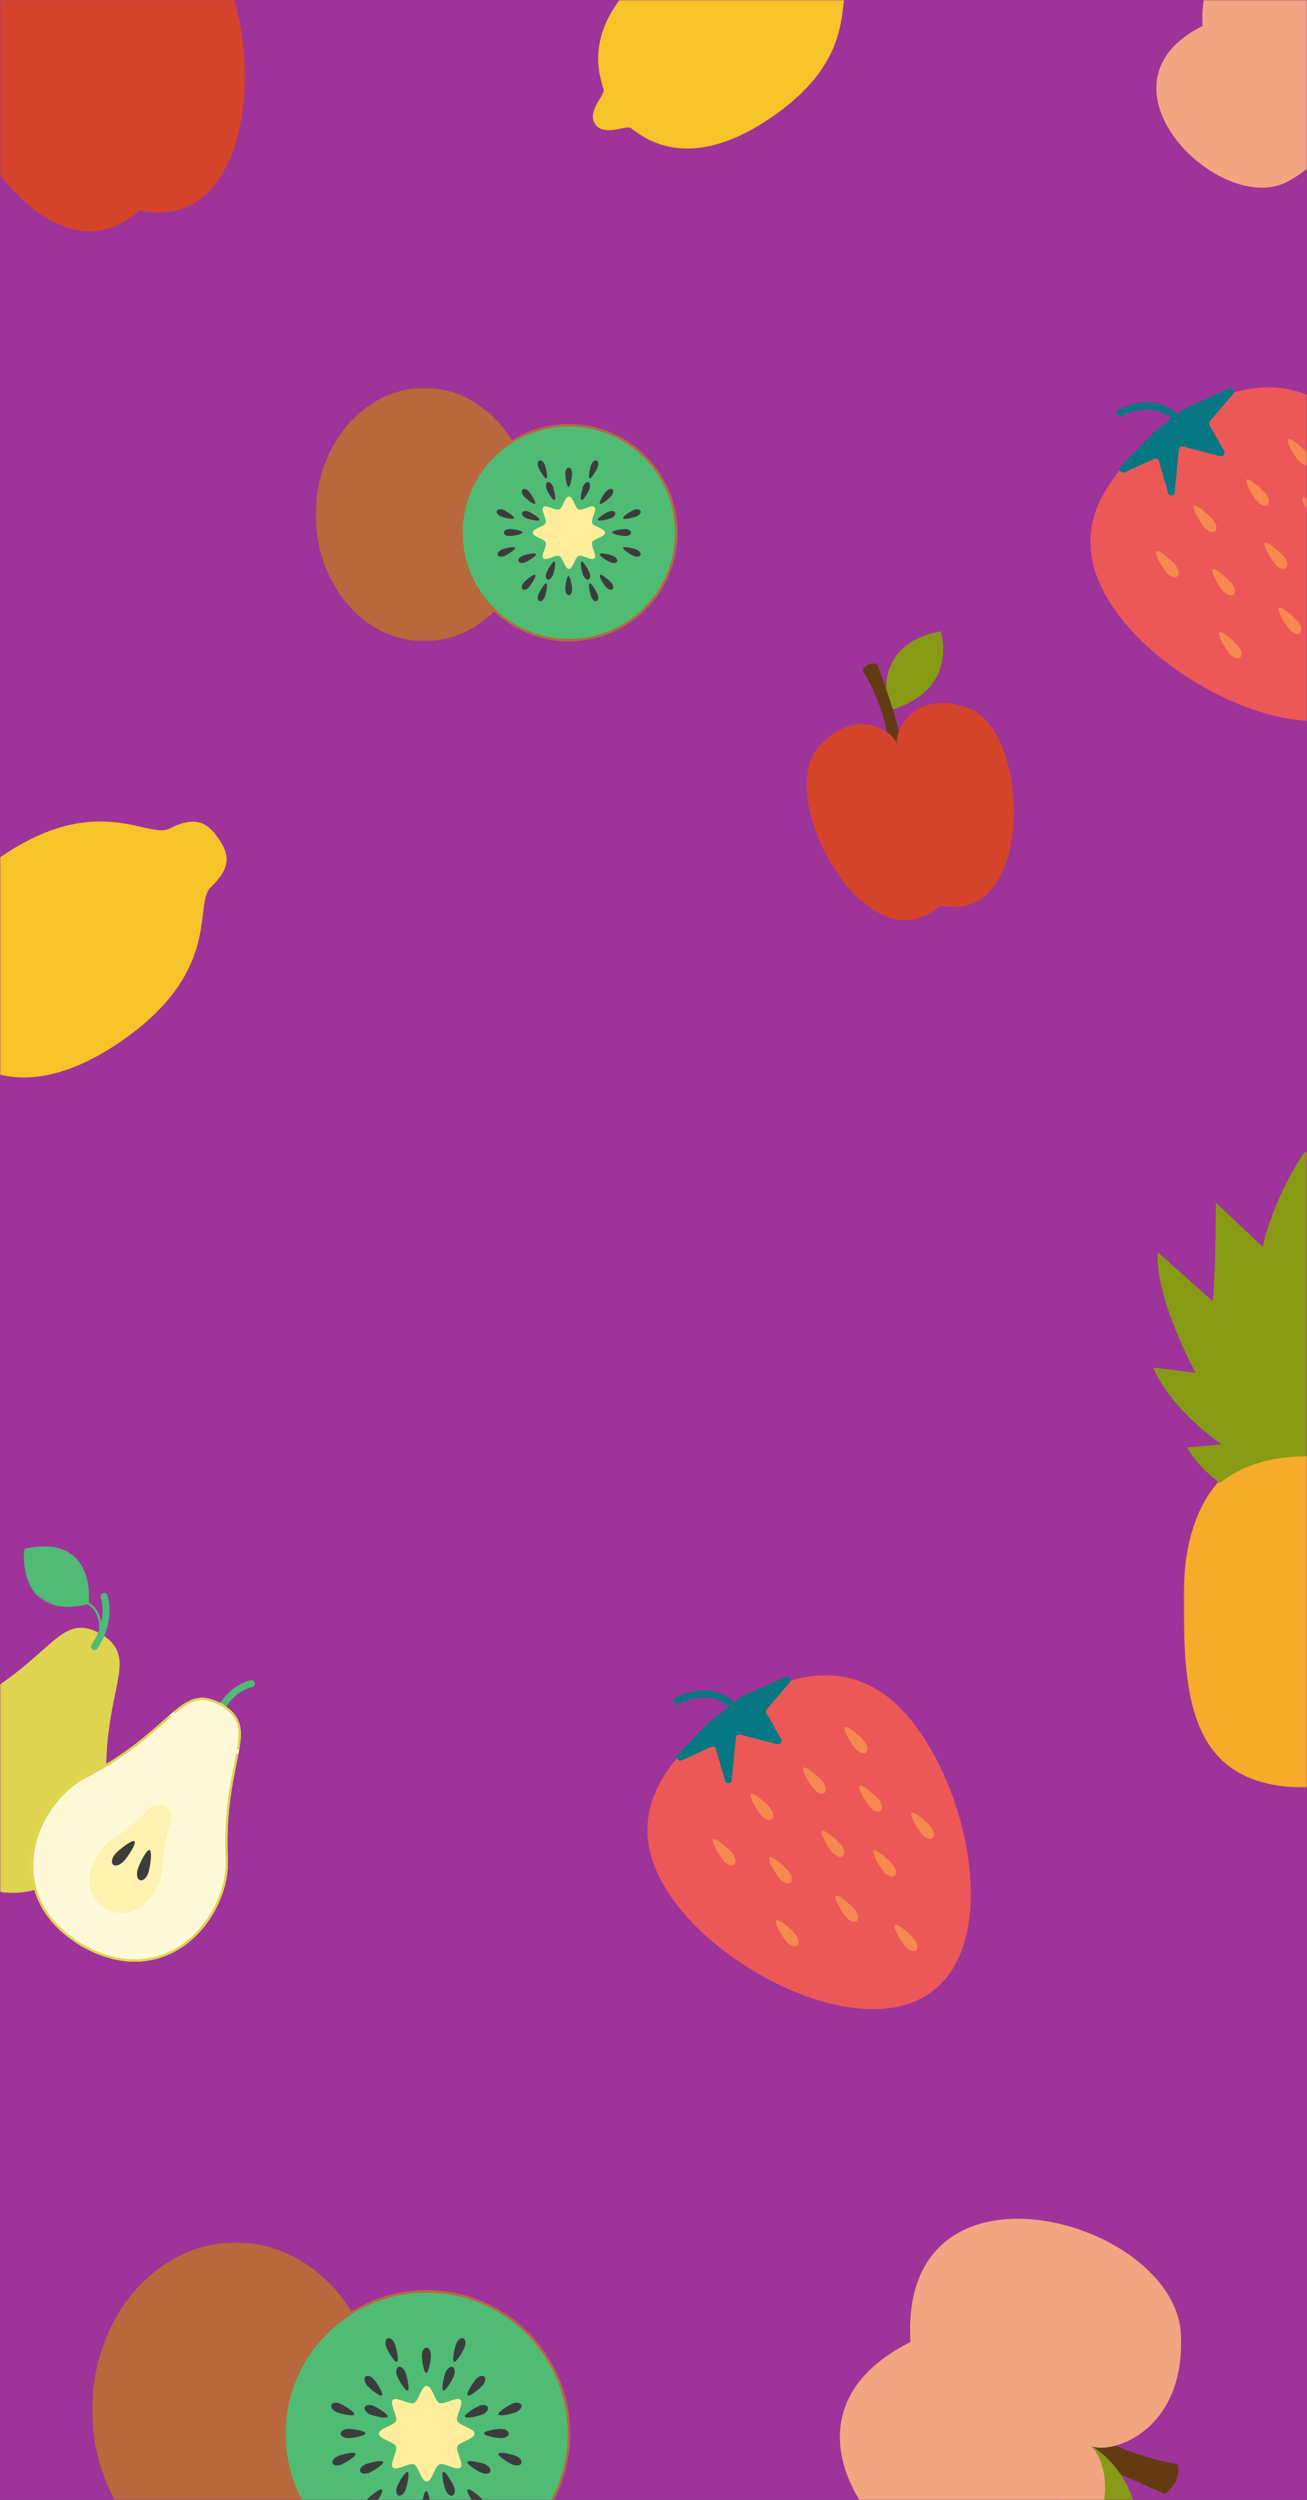 <?xml version="1.0" encoding="UTF-8"?>
<svg width="565px" height="1080px" viewBox="0 0 565 1080" version="1.1" xmlns="http://www.w3.org/2000/svg" xmlns:xlink="http://www.w3.org/1999/xlink">
    <rect x="0" y="0" width="565" height="1080" fill="#333333" stroke="none"/>
    <!-- Generator: Sketch 44.1 (41455) - http://www.bohemiancoding.com/sketch -->
    <title>fruit_background</title>
    <desc>Created with Sketch.</desc>
    <defs>
        <rect id="path-1" x="0" y="0" width="565" height="1091"></rect>
        <path d="M3.267,0.098 C3.615,0.101 3.94,0.118 4.275,0.128 C4.612,0.118 4.937,0.101 5.284,0.098 L5.373,0.098 L5.373,0.17 C25.011,1.429 16.656,20.388 39.949,56.998 C53.599,78.452 46.981,120.874 4.92,121.738 L4.92,121.778 L4.84,121.778 C4.65,121.775 4.468,121.76 4.275,121.758 C4.083,121.76 3.902,121.775 3.711,121.778 L3.631,121.778 L3.631,121.738 C2.523,121.715 1.44,121.664 0.381,121.584 L0.381,0.502 C1.246,0.345 2.175,0.235 3.178,0.17 L3.178,0.098 L3.267,0.098 L3.267,0.098 Z" id="path-3"></path>
        <polygon id="path-5" points="36.389 0.011 0.371 0.011 0.371 23.472 36.389 23.472 36.389 0.011"></polygon>
        <polygon id="path-7" points="36.39 0.011 0.371 0.011 0.371 15.018 36.39 15.018 36.39 0.011"></polygon>
        <polygon id="path-9" points="0 148.09 105.624 148.09 105.624 0.479 0 0.479"></polygon>
        <polygon id="path-11" points="132.03 143.032 132.03 0 1.13188344e-19 0 0 143.032 132.03 143.032"></polygon>
        <polygon id="path-13" points="134.441 0 0 0 1.11676681e-14 109.429 134.441 109.429 134.441 3.03330904e-14"></polygon>
        <polygon id="path-15" points="177.644 0 0 0 1.4756472e-14 144.594 177.644 144.594 177.644 4.00808293e-14"></polygon>
    </defs>
    <g id="Page-1" stroke="none" stroke-width="1" fill="none" fill-rule="evenodd">
        <g id="fruit_background">
            <mask id="mask-2" fill="white">
                <use xlink:href="#path-1"></use>
            </mask>
            <use id="Mask" fill="#9E339A" xlink:href="#path-1"></use>
            <g id="pear" mask="url(#mask-2)">
                <g transform="translate(42.8, 762.431) rotate(-330) translate(-42.8, -762.431) translate(-32.2, 689.431)">
                    <g id="Group-6" transform="translate(5.126, 23.475)">
                        <path d="M77.861,56.998 C54.569,20.389 62.924,1.429 43.286,0.171 L43.286,0.098 C42.904,0.098 42.553,0.117 42.189,0.128 C41.824,0.117 41.473,0.098 41.09,0.098 L41.09,0.171 C21.453,1.429 29.808,20.389 6.515,56.998 C-7.135,78.453 -0.518,120.873 41.544,121.738 L41.544,121.778 C41.764,121.778 41.97,121.76 42.189,121.758 C42.408,121.76 42.612,121.778 42.832,121.778 L42.833,121.738 C84.895,120.873 91.511,78.453 77.861,56.998" id="Fill-4" fill="#DED44F"></path>
                    </g>
                    <g id="Group-9" transform="translate(42.246, 23.475)">
                        <mask id="mask-4" fill="white">
                            <use xlink:href="#path-3"></use>
                        </mask>
                        <g id="Clip-8"></g>
                        <path d="M78.131,56.998 C54.838,20.389 63.193,1.429 43.555,0.171 L43.555,0.098 C43.173,0.098 42.822,0.117 42.458,0.128 C42.093,0.117 41.742,0.098 41.36,0.098 L41.36,0.171 C21.722,1.429 30.077,20.389 6.784,56.998 C-6.865,78.453 -0.249,120.873 41.814,121.738 L41.814,121.778 C42.034,121.778 42.239,121.76 42.458,121.758 C42.677,121.76 42.882,121.778 43.102,121.778 L43.102,121.738 C85.164,120.873 91.781,78.453 78.131,56.998" id="Fill-7" fill="#DED44F" mask="url(#mask-4)"></path>
                    </g>
                    <g id="Group-32" transform="translate(0, 0.102)">
                        <path d="M40.51,8.734 C40.51,8.734 48.626,15.592 47.81,29.647" id="Stroke-10" stroke="#50BB75" stroke-width="3" stroke-linecap="round" stroke-linejoin="round"></path>
                        <g id="Group-14">
                            <mask id="mask-6" fill="white">
                                <use xlink:href="#path-5"></use>
                            </mask>
                            <g id="Clip-13"></g>
                            <path d="M0.371,8.291 C0.371,8.291 12.758,37.386 36.389,15.018 C36.389,15.018 24.334,-13.677 0.371,8.291" id="Fill-12" fill="#50BB75" mask="url(#mask-6)"></path>
                        </g>
                        <g id="Group-17">
                            <mask id="mask-8" fill="white">
                                <use xlink:href="#path-7"></use>
                            </mask>
                            <g id="Clip-16"></g>
                            <path d="M36.39,15.018 C36.39,15.018 24.333,-13.677 0.371,8.29 L36.39,15.018 Z" id="Fill-15" fill="#50BB75" mask="url(#mask-8)"></path>
                        </g>
                        <path d="M35.599,14.87 C35.599,14.87 42.237,14.282 45.954,21.498" id="Stroke-18" stroke="#50BB75" stroke-linecap="round" stroke-linejoin="round"></path>
                        <path d="M114.53,9.591 C114.53,9.591 107.865,15.222 108.534,26.764" id="Stroke-20" stroke="#50BB75" stroke-width="3" stroke-linecap="round" stroke-linejoin="round"></path>
                        <path d="M143.492,80.105 C120.199,43.667 128.554,24.797 108.917,23.544 L108.917,23.472 C108.534,23.472 108.183,23.491 107.819,23.502 C107.454,23.491 107.103,23.472 106.721,23.472 L106.721,23.544 C87.083,24.797 95.438,43.667 72.146,80.105 C58.496,101.458 65.112,143.68 107.175,144.541 L107.175,144.581 C107.396,144.581 107.601,144.563 107.819,144.561 C108.038,144.563 108.243,144.581 108.464,144.581 L108.464,144.541 C150.526,143.68 157.142,101.458 143.492,80.105" id="Fill-22" fill="#FFF9D7"></path>
                        <path d="M108.417,23.981 C108.341,23.983 108.255,23.987 108.155,23.99 L108.154,23.99 C107.996,23.996 107.924,23.999 107.804,24.001 C107.714,23.999 107.642,23.996 107.484,23.99 L107.465,23.99 C107.372,23.986 107.293,23.983 107.221,23.981 L107.221,24.013 L106.753,24.043 C98.589,24.564 95.287,27.776 91.873,37.118 C91.893,37.061 87.482,50.178 85.581,54.996 C82.219,63.517 78.117,71.692 72.567,80.374 C65.656,91.185 64.205,106.947 69.234,119.826 C74.977,134.534 88.035,143.649 107.185,144.041 L107.675,144.051 L107.675,144.064 C107.727,144.062 107.771,144.061 107.824,144.061 C107.872,144.061 107.914,144.062 107.964,144.064 L107.964,144.051 L108.454,144.041 C127.603,143.649 140.662,134.534 146.404,119.826 C151.432,106.947 149.981,91.185 143.071,80.374 C137.521,71.692 133.419,63.517 130.057,54.996 C128.156,50.178 123.744,37.061 123.765,37.118 C120.35,27.776 117.049,24.564 108.885,24.043 L108.417,24.013 L108.417,23.981 Z" id="Stroke-24" stroke="#DED44F"></path>
                        <path d="M121.054,98.039 C112.91,82.672 115.83,74.714 108.965,74.185 L108.965,74.155 C108.831,74.155 108.708,74.163 108.58,74.167 C108.454,74.163 108.331,74.155 108.197,74.155 L108.197,74.185 C101.33,74.714 104.252,82.672 96.108,98.039 C91.336,107.045 93.648,124.852 108.355,125.215 L108.355,125.232 C108.433,125.232 108.505,125.224 108.58,125.224 C108.657,125.224 108.729,125.232 108.806,125.232 L108.806,125.215 C123.513,124.852 125.826,107.045 121.054,98.039" id="Fill-26" fill="#FFF1AF"></path>
                        <path d="M116.766,102.464 C117.287,104.761 116.655,106.876 115.354,107.187 C114.053,107.499 112.576,105.89 112.055,103.592 C111.534,101.295 111.033,94.188 112.334,93.877 C113.635,93.565 116.245,100.166 116.766,102.464" id="Fill-28" fill="#3C3C3B"></path>
                        <path d="M100.396,102.464 C99.875,104.761 100.507,106.876 101.808,107.187 C103.109,107.499 104.586,105.89 105.107,103.592 C105.628,101.295 106.129,94.188 104.828,93.877 C103.527,93.565 100.917,100.166 100.396,102.464" id="Fill-30" fill="#3C3C3B"></path>
                    </g>
                </g>
            </g>
            <g id="red_apple" mask="url(#mask-2)">
                <g transform="translate(392.134, 337.568) rotate(-15) translate(-392.134, -337.568) translate(348.134, 278.568)">
                    <path d="M45.463,27.416 C43.877,27.475 42.761,-2.347 74.759,0.148 C74.759,0.148 76.562,26.239 45.463,27.416" id="Fill-3" fill="#869B13"></path>
                    <path d="M39.923,45.117 C39.923,45.117 44.129,28.981 37.823,7.642 C37.823,7.642 39.923,4.514 44.546,6.602 C44.546,6.602 48.332,39.916 44.546,49.804 L39.923,45.117 Z" id="Fill-1" fill="#623B12"></path>
                    <path d="M77.954,35.397 C57.922,21.109 43.995,36.06 43.995,42.709 C43.995,36.06 30.068,21.109 10.032,35.397 C-13.273,52.018 6.487,133.639 43.995,114.524 C81.505,133.639 101.259,52.018 77.954,35.397" id="Fill-6" fill="#D4442A"></path>
                </g>
            </g>
            <g id="red_apple" mask="url(#mask-2)">
                <g transform="translate(39.854, 13.817) rotate(-15) translate(-39.854, -13.817) translate(-23.146, -70.183)">
                    <path d="M57.088,64.514 C57.088,64.514 63.101,41.441 54.085,10.927 C54.085,10.927 57.088,6.455 63.698,9.44 C63.698,9.44 69.111,57.078 63.698,71.217 L57.088,64.514 Z" id="Fill-1" fill="#623B12"></path>
                    <path d="M111.468,50.615 C82.824,30.185 62.909,51.563 62.909,61.071 C62.909,51.563 42.994,30.185 14.345,50.615 C-18.98,74.381 9.276,191.094 62.909,163.761 C116.546,191.094 144.793,74.381 111.468,50.615" id="Fill-6" fill="#D4442A"></path>
                </g>
            </g>
            <g id="Group-34" mask="url(#mask-2)">
                <g transform="translate(542.728, 239.362) rotate(-30) translate(-542.728, -239.362) translate(477.728, 156.362)">
                    <path d="M128.456,59.855 C134.154,99.748 113.555,159.644 78.314,164.693 C43.073,169.744 6.536,118.033 0.841,78.142 C-4.857,38.25 18.996,22.14 54.237,17.089 C89.476,12.04 122.759,19.962 128.456,59.855" id="Fill-4" stroke="none" fill="#EC5858" fill-rule="evenodd"></path>
                    <path d="M52.718,15.663 L33.461,21.134 C31.837,21.597 32.049,23.974 33.73,24.14 L47.661,25.508 C48.838,25.626 49.444,26.98 48.748,27.939 L45.7,40.651 C44.683,42.053 46.398,43.806 47.812,42.813 L59.174,26.98 C59.777,26.556 60.595,26.624 61.122,27.141 L72.949,38.773 C73.911,39.721 75.538,39.043 75.547,37.689 L75.64,24.845 C75.645,24.197 76.056,23.623 76.666,23.407 L91.046,18.36 C92.59,17.818 92.323,15.55 90.696,15.384 L69.736,13.252 C69.614,13.238 69.489,13.241 69.365,13.259 L52.917,15.62 C52.851,15.631 52.784,15.645 52.718,15.663" id="Fill-6" stroke="none" fill="#067883" fill-rule="evenodd"></path>
                    <path d="M64.718,15.732 C64.718,15.732 63.711,2.612 44.791,0.801" id="Stroke-8" stroke="#067883" stroke-width="3" fill="none" stroke-linecap="round"></path>
                    <path d="M106.128,56.199 C106.547,58.61 105.786,60.77 104.431,61.022 C103.073,61.275 101.636,59.524 101.216,57.112 C100.797,54.701 100.646,47.303 102.003,47.05 C103.359,46.8 105.709,53.789 106.128,56.199" id="Fill-10" stroke="none" fill="#F78950" fill-rule="evenodd"></path>
                    <path d="M81.851,62.391 C82.271,64.801 81.51,66.961 80.154,67.214 C78.797,67.466 77.359,65.716 76.94,63.303 C76.52,60.893 76.369,53.494 77.727,53.242 C79.082,52.991 81.432,59.981 81.851,62.391" id="Fill-12" stroke="none" fill="#F78950" fill-rule="evenodd"></path>
                    <path d="M56.517,60.94 C56.937,63.353 56.176,65.51 54.82,65.763 C53.463,66.016 52.025,64.265 51.606,61.855 C51.187,59.442 51.035,52.043 52.393,51.791 C53.748,51.54 56.098,58.53 56.517,60.94" id="Fill-14" stroke="none" fill="#F78950" fill-rule="evenodd"></path>
                    <path d="M32.593,69.679 C33.013,72.091 32.252,74.249 30.896,74.502 C29.539,74.754 28.101,73.004 27.682,70.593 C27.262,68.181 27.111,60.782 28.469,60.53 C29.824,60.279 32.174,67.269 32.593,69.679" id="Fill-16" stroke="none" fill="#F78950" fill-rule="evenodd"></path>
                    <path d="M98.983,81.268 C99.403,83.678 98.642,85.838 97.286,86.091 C95.929,86.344 94.491,84.593 94.072,82.18 C93.652,79.77 93.501,72.371 94.859,72.119 C96.214,71.868 98.564,78.858 98.983,81.268" id="Fill-18" stroke="none" fill="#F78950" fill-rule="evenodd"></path>
                    <path d="M75.059,90.007 C75.478,92.417 74.717,94.577 73.362,94.83 C72.006,95.083 70.567,93.332 70.147,90.919 C69.728,88.509 69.577,81.11 70.934,80.858 C72.29,80.607 74.639,87.597 75.059,90.007" id="Fill-20" stroke="none" fill="#F78950" fill-rule="evenodd"></path>
                    <path d="M66.267,117.303 C66.687,119.713 65.926,121.873 64.57,122.126 C63.215,122.379 61.775,120.628 61.356,118.215 C60.937,115.805 60.785,108.406 62.143,108.154 C63.498,107.903 65.848,114.893 66.267,117.303" id="Fill-26" stroke="none" fill="#F78950" fill-rule="evenodd"></path>
                    <path d="M38.666,113.588 C39.085,115.999 38.324,118.159 36.969,118.411 C35.611,118.664 34.174,116.913 33.754,114.501 C33.335,112.09 33.184,104.692 34.541,104.439 C35.897,104.189 38.247,111.178 38.666,113.588" id="Fill-28" stroke="none" fill="#F78950" fill-rule="evenodd"></path>
                    <path d="M49.725,88.556 C50.144,90.969 49.383,93.126 48.028,93.379 C46.673,93.632 45.233,91.881 44.814,89.471 C44.394,87.058 44.243,79.659 45.6,79.407 C46.956,79.156 49.306,86.146 49.725,88.556" id="Fill-32" stroke="none" fill="#F78950" fill-rule="evenodd"></path>
                </g>
            </g>
            <g id="Group-34" mask="url(#mask-2)">
                <g transform="translate(351.208, 795.811) rotate(-30) translate(-351.208, -795.811) translate(286.208, 712.811)">
                    <path d="M128.456,59.855 C134.154,99.748 113.555,159.644 78.314,164.693 C43.073,169.744 6.536,118.033 0.841,78.142 C-4.857,38.25 18.996,22.14 54.237,17.089 C89.476,12.04 122.759,19.962 128.456,59.855" id="Fill-4" stroke="none" fill="#EC5858" fill-rule="evenodd"></path>
                    <path d="M52.718,15.663 L33.461,21.134 C31.837,21.597 32.049,23.974 33.73,24.14 L47.661,25.508 C48.838,25.626 49.444,26.98 48.748,27.939 L45.7,40.651 C44.683,42.053 46.398,43.806 47.812,42.813 L59.174,26.98 C59.777,26.556 60.595,26.624 61.122,27.141 L72.949,38.773 C73.911,39.721 75.538,39.043 75.547,37.689 L75.64,24.845 C75.645,24.197 76.056,23.623 76.666,23.407 L91.046,18.36 C92.59,17.818 92.323,15.55 90.696,15.384 L69.736,13.252 C69.614,13.238 69.489,13.241 69.365,13.259 L52.917,15.62 C52.851,15.631 52.784,15.645 52.718,15.663" id="Fill-6" stroke="none" fill="#067883" fill-rule="evenodd"></path>
                    <path d="M64.718,15.732 C64.718,15.732 63.711,2.612 44.791,0.801" id="Stroke-8" stroke="#067883" stroke-width="3" fill="none" stroke-linecap="round"></path>
                    <path d="M106.128,56.199 C106.547,58.61 105.786,60.77 104.431,61.022 C103.073,61.275 101.636,59.524 101.216,57.112 C100.797,54.701 100.646,47.303 102.003,47.05 C103.359,46.8 105.709,53.789 106.128,56.199" id="Fill-10" stroke="none" fill="#F78950" fill-rule="evenodd"></path>
                    <path d="M81.851,62.391 C82.271,64.801 81.51,66.961 80.154,67.214 C78.797,67.466 77.359,65.716 76.94,63.303 C76.52,60.893 76.369,53.494 77.727,53.242 C79.082,52.991 81.432,59.981 81.851,62.391" id="Fill-12" stroke="none" fill="#F78950" fill-rule="evenodd"></path>
                    <path d="M56.517,60.94 C56.937,63.353 56.176,65.51 54.82,65.763 C53.463,66.016 52.025,64.265 51.606,61.855 C51.187,59.442 51.035,52.043 52.393,51.791 C53.748,51.54 56.098,58.53 56.517,60.94" id="Fill-14" stroke="none" fill="#F78950" fill-rule="evenodd"></path>
                    <path d="M32.593,69.679 C33.013,72.091 32.252,74.249 30.896,74.502 C29.539,74.754 28.101,73.004 27.682,70.593 C27.262,68.181 27.111,60.782 28.469,60.53 C29.824,60.279 32.174,67.269 32.593,69.679" id="Fill-16" stroke="none" fill="#F78950" fill-rule="evenodd"></path>
                    <path d="M98.983,81.268 C99.403,83.678 98.642,85.838 97.286,86.091 C95.929,86.344 94.491,84.593 94.072,82.18 C93.652,79.77 93.501,72.371 94.859,72.119 C96.214,71.868 98.564,78.858 98.983,81.268" id="Fill-18" stroke="none" fill="#F78950" fill-rule="evenodd"></path>
                    <path d="M75.059,90.007 C75.478,92.417 74.717,94.577 73.362,94.83 C72.006,95.083 70.567,93.332 70.147,90.919 C69.728,88.509 69.577,81.11 70.934,80.858 C72.29,80.607 74.639,87.597 75.059,90.007" id="Fill-20" stroke="none" fill="#F78950" fill-rule="evenodd"></path>
                    <path d="M90.192,108.564 C90.611,110.975 89.85,113.134 88.495,113.387 C87.137,113.64 85.7,111.889 85.28,109.477 C84.861,107.066 84.71,99.668 86.067,99.415 C87.423,99.164 89.773,106.154 90.192,108.564" id="Fill-22" stroke="none" fill="#F78950" fill-rule="evenodd"></path>
                    <path d="M82.105,140.955 C82.524,143.365 81.763,145.525 80.408,145.778 C79.05,146.031 77.613,144.28 77.194,141.867 C76.774,139.457 76.623,132.058 77.98,131.806 C79.336,131.555 81.686,138.545 82.105,140.955" id="Fill-24" stroke="none" fill="#F78950" fill-rule="evenodd"></path>
                    <path d="M66.267,117.303 C66.687,119.713 65.926,121.873 64.57,122.126 C63.215,122.379 61.775,120.628 61.356,118.215 C60.937,115.805 60.785,108.406 62.143,108.154 C63.498,107.903 65.848,114.893 66.267,117.303" id="Fill-26" stroke="none" fill="#F78950" fill-rule="evenodd"></path>
                    <path d="M38.666,113.588 C39.085,115.999 38.324,118.159 36.969,118.411 C35.611,118.664 34.174,116.913 33.754,114.501 C33.335,112.09 33.184,104.692 34.541,104.439 C35.897,104.189 38.247,111.178 38.666,113.588" id="Fill-28" stroke="none" fill="#F78950" fill-rule="evenodd"></path>
                    <path d="M112.564,102.655 C112.983,105.065 112.223,107.225 110.867,107.478 C109.51,107.73 108.072,105.98 107.653,103.567 C107.233,101.157 107.082,93.758 108.439,93.505 C109.795,93.255 112.145,100.244 112.564,102.655" id="Fill-30" stroke="none" fill="#F78950" fill-rule="evenodd"></path>
                    <path d="M49.725,88.556 C50.144,90.969 49.383,93.126 48.028,93.379 C46.673,93.632 45.233,91.881 44.814,89.471 C44.394,87.058 44.243,79.659 45.6,79.407 C46.956,79.156 49.306,86.146 49.725,88.556" id="Fill-32" stroke="none" fill="#F78950" fill-rule="evenodd"></path>
                </g>
            </g>
            <g id="Group-5" mask="url(#mask-2)" fill="#F6C32A">
                <g transform="translate(233, -61)" id="lemon">
                    <path d="M95.112,18.787 C93.659,7.306 88.281,5.805 81.81,5.714 C75.339,5.62 69.924,6.98 68.147,18.417 C66.716,27.616 39.268,32.337 39.326,79.607 C39.377,126.888 67.962,130.863 70.099,132.328 C72.237,133.789 73.395,143.833 79.869,143.924 C86.343,144.015 87.789,134.006 89.963,132.607 C92.144,131.203 120.824,128.02 122.204,80.764 C123.584,33.512 96.288,28.03 95.112,18.787" transform="translate(80.79, 74.817) rotate(-306) translate(-80.79, -74.817) "></path>
                </g>
            </g>
            <g id="Group-4" mask="url(#mask-2)" fill="#F6C32A">
                <g transform="translate(-63, 322)" id="lemon">
                    <path d="M108.929,21.448 C107.262,8.279 101.093,6.557 93.67,6.453 C86.247,6.345 80.036,7.905 77.997,21.024 C76.356,31.577 44.868,36.993 44.935,91.218 C44.993,145.456 77.784,150.015 80.236,151.695 C82.688,153.372 84.016,164.894 91.443,164.998 C98.87,165.102 100.529,153.621 103.023,152.016 C105.525,150.406 138.424,146.754 140.007,92.545 C141.59,38.341 110.278,32.051 108.929,21.448" transform="translate(92.5, 85.723) rotate(-306) translate(-92.5, -85.723) "></path>
                </g>
            </g>
            <g id="Peatch" mask="url(#mask-2)">
                <g transform="translate(553.481, 30.819) rotate(-240) translate(-553.481, -30.819) translate(500.481, -15.681)">
                    <path d="M47.761,42.926 C47.761,42.926 53.399,25.544 44.945,2.554 C44.945,2.554 47.761,-0.807 53.962,1.434 C53.962,1.434 59.04,37.316 53.962,47.971" id="Fill-1" fill="#623B12"></path>
                    <path d="M53.131,28.098 C51.349,27.965 53.576,-5.182 89.097,1.571 C89.097,1.571 88.073,30.673 53.131,28.098" id="Fill-3" fill="#869B13"></path>
                    <path d="M52.829,26.945 C52.829,20.89 36.355,4.943 12.658,20.179 C-14.917,37.907 5.717,116.613 52.829,85.415 C99.937,116.613 120.572,37.907 93,20.179 C69.307,4.943 52.829,20.89 52.829,26.945 Z" id="Fill-5" fill="#F2A581"></path>
                </g>
            </g>
            <g id="Peatch" mask="url(#mask-2)">
                <g transform="translate(444.936, 1041.285) rotate(-240) translate(-444.936, -1041.285) translate(364.436, 970.785)">
                    <path d="M72.907,64.843 C72.907,64.843 81.513,38.311 68.608,3.216 C68.608,3.216 72.907,-1.915 82.372,1.506 C82.372,1.506 90.124,56.28 82.372,72.545" id="Fill-1" fill="#623B12"></path>
                    <path d="M81.104,42.209 C78.384,42.006 81.783,-8.593 136.006,1.715 C136.006,1.715 134.443,46.139 81.104,42.209" id="Fill-3" fill="#869B13"></path>
                    <path d="M80.643,40.449 C80.643,31.206 55.495,6.863 19.323,30.121 C-22.771,57.183 8.727,177.326 80.643,129.703 C152.553,177.326 184.052,57.183 141.964,30.121 C105.797,6.863 80.643,31.206 80.643,40.449 Z" id="Fill-5" fill="#F2A581"></path>
                </g>
            </g>
            <g id="pineapple" mask="url(#mask-2)">
                <g transform="translate(498.5, 497.652)">
                    <g id="Group-6" transform="translate(13.203, 126.529)">
                        <mask id="mask-10" fill="white">
                            <use xlink:href="#path-9"></use>
                        </mask>
                        <g id="Clip-5"></g>
                        <path d="M86.674,12.082 C77.936,4.406 66.456,0.479 52.816,0.479 C39.167,0.479 27.695,4.406 18.95,12.082 C6.847,22.71 0,40.532 0,65.167 C0,107.6 1.447,148.09 52.816,148.09 C104.185,148.09 105.624,107.6 105.624,65.167 C105.624,40.532 98.777,22.71 86.674,12.082" id="Fill-4" fill="#F6AB2A" mask="url(#mask-10)"></path>
                    </g>
                    <g id="Group-3">
                        <mask id="mask-12" fill="white">
                            <use xlink:href="#path-11"></use>
                        </mask>
                        <g id="Clip-2"></g>
                        <path d="M117.477,127.665 L102.415,126.375 C102.415,126.375 123.979,111.943 132.03,93.143 L113.711,95.406 C113.711,95.406 131.287,63.175 130.03,43.357 L106.182,64.531 C106.182,64.531 104.925,47.07 104.925,21.907 L84.635,41.033 C84.635,41.033 81.077,21.907 66.913,0.511 C66.725,0.227 66.316,0.169 66.015,0 C65.706,0.169 65.297,0.227 65.109,0.511 C50.953,21.907 47.387,41.033 47.387,41.033 L27.097,21.907 C27.097,47.07 25.84,64.531 25.84,64.531 L1.992,43.357 C0.735,63.175 18.311,95.406 18.311,95.406 L0,93.143 C8.043,111.943 29.606,126.375 29.606,126.375 L14.544,127.665 C18.933,134.877 24.704,140.003 28.775,143.032 C38.392,135.413 51.007,131.514 66.015,131.514 C81.014,131.514 93.638,135.413 103.246,143.032 C107.318,140.003 113.088,134.877 117.477,127.665 Z" id="Fill-1" fill="#869B13" mask="url(#mask-12)"></path>
                    </g>
                </g>
            </g>
            <g id="kiwi" mask="url(#mask-2)">
                <g transform="translate(136.5, 167.607)">
                    <g id="Group-6">
                        <mask id="mask-14" fill="white">
                            <use xlink:href="#path-13"></use>
                        </mask>
                        <g id="Clip-5"></g>
                        <path d="M93.796,54.714 C93.796,84.932 72.799,109.429 46.898,109.429 C20.998,109.429 0,84.932 0,54.714 C0,24.496 20.998,0 46.898,0 C72.799,0 93.796,24.496 93.796,54.714" id="Fill-4" fill="#B9673C" mask="url(#mask-14)"></path>
                    </g>
                    <g id="Group-2" transform="translate(62.531, 15.633)">
                        <g id="Group-65">
                            <path d="M93.796,46.898 C93.796,72.799 72.799,93.796 46.899,93.796 C20.997,93.796 0,72.799 0,46.898 C0,20.997 20.997,0 46.899,0 C72.799,0 93.796,20.997 93.796,46.898" id="Fill-11" fill="#50BB75"></path>
                            <path d="M93.296,46.898 C93.296,21.273 72.523,0.5 46.899,0.5 C21.273,0.5 0.5,21.273 0.5,46.898 C0.5,72.523 21.273,93.296 46.899,93.296 C72.523,93.296 93.296,72.523 93.296,46.898 Z" id="Stroke-13" stroke="#B9673C"></path>
                        </g>
                        <g id="Group" transform="translate(15.633, 15.633)">
                            <path d="M46.898,31.265 C46.898,33.062 41.953,33.861 41.305,35.423 C40.634,37.042 43.54,41.099 42.319,42.319 C41.099,43.54 37.042,40.634 35.423,41.305 C33.861,41.954 33.062,46.898 31.266,46.898 C29.469,46.898 28.67,41.954 27.107,41.305 C25.488,40.634 21.432,43.54 20.211,42.319 C18.991,41.099 21.897,37.042 21.225,35.423 C20.578,33.861 15.633,33.061 15.633,31.265 C15.633,29.469 20.578,28.669 21.225,27.108 C21.897,25.488 18.992,21.431 20.211,20.211 C21.432,18.991 25.488,21.896 27.107,21.225 C28.67,20.577 29.469,15.633 31.266,15.633 C33.062,15.633 33.861,20.577 35.423,21.225 C37.042,21.896 41.099,18.991 42.319,20.211 C43.54,21.432 40.634,25.489 41.305,27.108 C41.953,28.669 46.898,29.469 46.898,31.265" id="Fill-15" fill="#FFED9B"></path>
                            <path d="M11.828,15.542 C10.889,14.482 10.616,13.168 11.218,12.609 C11.82,12.049 13.068,12.455 14.006,13.515 C14.945,14.574 17.258,18.191 16.657,18.75 C16.055,19.311 12.767,16.602 11.828,15.542" id="Fill-17" fill="#3C3C3B"></path>
                            <path d="M49.499,15.542 C50.438,14.482 50.712,13.168 50.11,12.609 C49.508,12.049 48.259,12.455 47.321,13.515 C46.382,14.574 44.069,18.191 44.671,18.75 C45.272,19.311 48.56,16.602 49.499,15.542" id="Fill-19" fill="#3C3C3B"></path>
                            <path d="M18.104,3.035 C17.581,1.707 17.769,0.378 18.522,0.066 C19.275,-0.245 20.31,0.578 20.832,1.905 C21.355,3.234 22.303,7.447 21.55,7.76 C20.796,8.071 18.627,4.363 18.104,3.035" id="Fill-21" fill="#3C3C3B"></path>
                            <path d="M21.608,12.414 C21.085,11.086 21.272,9.758 22.026,9.446 C22.779,9.133 23.814,9.957 24.335,11.285 C24.858,12.613 25.806,16.826 25.053,17.138 C24.299,17.451 22.13,13.742 21.608,12.414" id="Fill-23" fill="#3C3C3B"></path>
                            <path d="M43.655,3.035 C44.178,1.707 43.991,0.378 43.237,0.066 C42.484,-0.245 41.449,0.578 40.927,1.905 C40.404,3.234 39.457,7.447 40.209,7.76 C40.963,8.071 43.132,4.363 43.655,3.035" id="Fill-25" fill="#3C3C3B"></path>
                            <path d="M40.152,12.414 C40.675,11.086 40.487,9.758 39.733,9.446 C38.981,9.133 37.946,9.957 37.424,11.285 C36.901,12.613 35.953,16.826 36.706,17.138 C37.46,17.451 39.629,13.742 40.152,12.414" id="Fill-27" fill="#3C3C3B"></path>
                            <path d="M29.702,5.699 C29.72,4.267 30.393,3.115 31.206,3.127 C32.018,3.137 32.662,4.306 32.644,5.738 C32.626,7.169 31.914,11.432 31.102,11.422 C30.29,11.411 29.685,7.131 29.702,5.699" id="Fill-29" fill="#3C3C3B"></path>
                            <path d="M59.34,21.439 C60.636,20.903 61.931,21.095 62.236,21.868 C62.539,22.64 61.736,23.701 60.442,24.236 C59.147,24.773 55.037,25.744 54.732,24.973 C54.429,24.2 58.045,21.975 59.34,21.439" id="Fill-31" fill="#3C3C3B"></path>
                            <path d="M48.397,22.19 C49.692,21.653 50.987,21.846 51.291,22.619 C51.596,23.39 50.792,24.452 49.498,24.987 C48.203,25.523 44.094,26.495 43.79,25.723 C43.485,24.95 47.101,22.726 48.397,22.19" id="Fill-33" fill="#3C3C3B"></path>
                            <path d="M59.34,41.339 C60.636,41.875 61.931,41.683 62.236,40.91 C62.539,40.138 61.736,39.076 60.442,38.541 C59.147,38.005 55.037,37.033 54.732,37.805 C54.429,38.578 58.045,40.802 59.34,41.339" id="Fill-35" fill="#3C3C3B"></path>
                            <path d="M49.198,44.048 C50.493,44.584 51.789,44.392 52.093,43.619 C52.398,42.847 51.594,41.786 50.3,41.251 C49.004,40.715 44.895,39.743 44.591,40.515 C44.286,41.288 47.903,43.512 49.198,44.048" id="Fill-37" fill="#3C3C3B"></path>
                            <path d="M55.606,29.702 C57.002,29.72 58.125,30.411 58.114,31.244 C58.105,32.077 56.964,32.738 55.567,32.719 C54.172,32.701 50.015,31.97 50.025,31.138 C50.035,30.305 54.209,29.685 55.606,29.702" id="Fill-39" fill="#3C3C3B"></path>
                            <path d="M2.96,21.441 C1.665,20.904 0.369,21.096 0.064,21.869 C-0.24,22.641 0.564,23.703 1.858,24.238 C3.154,24.774 7.263,25.746 7.567,24.974 C7.871,24.201 4.255,21.977 2.96,21.441" id="Fill-41" fill="#3C3C3B"></path>
                            <path d="M13.902,22.19 C12.606,21.653 11.311,21.846 11.007,22.619 C10.703,23.39 11.506,24.452 12.8,24.987 C14.096,25.523 18.205,26.495 18.51,25.723 C18.814,24.95 15.197,22.726 13.902,22.19" id="Fill-43" fill="#3C3C3B"></path>
                            <path d="M3.398,41.339 C2.102,41.875 0.807,41.683 0.502,40.91 C0.198,40.138 1.002,39.076 2.296,38.541 C3.591,38.005 7.701,37.033 8.005,37.805 C8.309,38.578 4.693,40.802 3.398,41.339" id="Fill-45" fill="#3C3C3B"></path>
                            <path d="M12.399,44.048 C11.104,44.584 9.809,44.392 9.505,43.619 C9.201,42.847 10.004,41.786 11.298,41.251 C12.593,40.715 16.703,39.743 17.008,40.515 C17.312,41.288 13.695,43.512 12.399,44.048" id="Fill-47" fill="#3C3C3B"></path>
                            <path d="M5.636,29.702 C4.239,29.72 3.116,30.411 3.127,31.244 C3.136,32.077 4.277,32.738 5.674,32.719 C7.069,32.701 11.226,31.97 11.217,31.138 C11.206,30.305 7.032,29.685 5.636,29.702" id="Fill-49" fill="#3C3C3B"></path>
                            <path d="M11.828,52.744 C10.889,53.804 10.616,55.116 11.218,55.677 C11.82,56.237 13.068,55.831 14.006,54.771 C14.945,53.712 17.258,50.095 16.657,49.535 C16.055,48.975 12.767,51.683 11.828,52.744" id="Fill-51" fill="#3C3C3B"></path>
                            <path d="M49.499,52.744 C50.438,53.804 50.712,55.116 50.11,55.677 C49.508,56.237 48.259,55.831 47.321,54.771 C46.382,53.712 44.069,50.095 44.671,49.535 C45.272,48.975 48.56,51.683 49.499,52.744" id="Fill-53" fill="#3C3C3B"></path>
                            <path d="M18.104,57.894 C17.581,59.222 17.769,60.55 18.522,60.863 C19.275,61.175 20.31,60.35 20.832,59.023 C21.355,57.695 22.303,53.481 21.55,53.17 C20.796,52.858 18.627,56.565 18.104,57.894" id="Fill-55" fill="#3C3C3B"></path>
                            <path d="M21.608,48.515 C21.085,49.843 21.272,51.172 22.026,51.483 C22.779,51.795 23.814,50.972 24.335,49.645 C24.858,48.316 25.806,44.103 25.053,43.79 C24.299,43.478 22.13,47.187 21.608,48.515" id="Fill-57" fill="#3C3C3B"></path>
                            <path d="M43.655,57.894 C44.178,59.222 43.991,60.55 43.237,60.863 C42.484,61.175 41.449,60.35 40.927,59.023 C40.404,57.695 39.457,53.481 40.209,53.17 C40.963,52.858 43.132,56.565 43.655,57.894" id="Fill-59" fill="#3C3C3B"></path>
                            <path d="M40.152,48.515 C40.675,49.843 40.487,51.172 39.733,51.483 C38.981,51.795 37.946,50.972 37.424,49.645 C36.901,48.316 35.953,44.103 36.706,43.79 C37.46,43.478 39.629,47.187 40.152,48.515" id="Fill-61" fill="#3C3C3B"></path>
                            <path d="M29.702,55.747 C29.72,57.179 30.393,58.331 31.206,58.32 C32.018,58.31 32.662,57.14 32.644,55.708 C32.626,54.277 31.914,50.014 31.102,50.025 C30.29,50.036 29.685,54.315 29.702,55.747" id="Fill-63" fill="#3C3C3B"></path>
                        </g>
                    </g>
                </g>
            </g>
            <g id="kiwi" mask="url(#mask-2)">
                <g transform="translate(39.854, 968.785)">
                    <g id="Group-6">
                        <mask id="mask-16" fill="white">
                            <use xlink:href="#path-15"></use>
                        </mask>
                        <g id="Clip-5"></g>
                        <path d="M123.938,72.297 C123.938,112.226 96.194,144.594 61.969,144.594 C27.745,144.594 0,112.226 0,72.297 C0,32.368 27.745,0 61.969,0 C96.194,0 123.938,32.368 123.938,72.297" id="Fill-4" fill="#B9673C" mask="url(#mask-16)"></path>
                    </g>
                    <g id="Group-2" transform="translate(82.625, 20.656)">
                        <g id="Group-65">
                            <path d="M123.938,61.969 C123.938,96.193 96.194,123.938 61.97,123.938 C27.744,123.938 0,96.193 0,61.969 C0,27.745 27.744,0 61.97,0 C96.194,0 123.938,27.745 123.938,61.969" id="Fill-11" fill="#50BB75"></path>
                            <path d="M123.438,61.969 C123.438,28.021 95.918,0.5 61.97,0.5 C28.021,0.5 0.5,28.021 0.5,61.969 C0.5,95.917 28.021,123.438 61.97,123.438 C95.918,123.438 123.438,95.917 123.438,61.969 Z" id="Stroke-13" stroke="#B9673C"></path>
                        </g>
                        <g id="Group" transform="translate(20.656, 20.656)">
                            <path d="M61.969,41.313 C61.969,43.687 55.434,44.743 54.579,46.806 C53.692,48.946 57.532,54.306 55.919,55.919 C54.306,57.531 48.946,53.693 46.807,54.579 C44.742,55.436 43.686,61.969 41.313,61.969 C38.939,61.969 37.883,55.436 35.819,54.579 C33.679,53.693 28.319,57.531 26.706,55.919 C25.094,54.306 28.934,48.946 28.046,46.806 C27.191,44.743 20.656,43.685 20.656,41.313 C20.656,38.938 27.191,37.882 28.046,35.819 C28.934,33.678 25.095,28.318 26.706,26.706 C28.319,25.094 33.679,28.933 35.819,28.046 C37.883,27.19 38.939,20.656 41.313,20.656 C43.686,20.656 44.742,27.19 46.807,28.046 C48.946,28.933 54.306,25.094 55.919,26.706 C57.532,28.319 53.692,33.68 54.579,35.819 C55.434,37.882 61.969,38.938 61.969,41.313" id="Fill-15" fill="#FFED9B"></path>
                            <path d="M15.629,20.537 C14.389,19.136 14.027,17.4 14.823,16.661 C15.618,15.921 17.268,16.457 18.507,17.858 C19.748,19.257 22.804,24.037 22.009,24.776 C21.215,25.517 16.87,21.938 15.629,20.537" id="Fill-17" fill="#3C3C3B"></path>
                            <path d="M65.406,20.537 C66.647,19.136 67.008,17.4 66.213,16.661 C65.417,15.921 63.768,16.457 62.528,17.858 C61.288,19.257 58.232,24.037 59.026,24.776 C59.821,25.517 64.165,21.938 65.406,20.537" id="Fill-19" fill="#3C3C3B"></path>
                            <path d="M23.922,4.01 C23.231,2.255 23.479,0.5 24.475,0.087 C25.469,-0.324 26.837,0.764 27.526,2.518 C28.217,4.273 29.47,9.84 28.475,10.254 C27.479,10.664 24.613,5.765 23.922,4.01" id="Fill-21" fill="#3C3C3B"></path>
                            <path d="M28.551,16.403 C27.86,14.648 28.108,12.893 29.104,12.481 C30.099,12.068 31.466,13.157 32.156,14.911 C32.847,16.666 34.099,22.234 33.104,22.646 C32.108,23.059 29.242,18.158 28.551,16.403" id="Fill-23" fill="#3C3C3B"></path>
                            <path d="M57.684,4.01 C58.375,2.255 58.127,0.5 57.131,0.087 C56.136,-0.324 54.769,0.764 54.079,2.518 C53.388,4.273 52.136,9.84 53.131,10.254 C54.127,10.664 56.993,5.765 57.684,4.01" id="Fill-25" fill="#3C3C3B"></path>
                            <path d="M53.055,16.403 C53.746,14.648 53.498,12.893 52.502,12.481 C51.507,12.068 50.14,13.157 49.45,14.911 C48.759,16.666 47.507,22.234 48.502,22.646 C49.498,23.059 52.364,18.158 53.055,16.403" id="Fill-27" fill="#3C3C3B"></path>
                            <path d="M39.247,7.531 C39.271,5.638 40.16,4.117 41.234,4.131 C42.308,4.145 43.159,5.69 43.134,7.582 C43.111,9.473 42.17,15.106 41.097,15.093 C40.023,15.078 39.224,9.423 39.247,7.531" id="Fill-29" fill="#3C3C3B"></path>
                            <path d="M78.41,28.329 C80.121,27.62 81.833,27.874 82.236,28.896 C82.636,29.916 81.575,31.318 79.865,32.025 C78.154,32.733 72.724,34.018 72.321,32.998 C71.921,31.976 76.698,29.037 78.41,28.329" id="Fill-31" fill="#3C3C3B"></path>
                            <path d="M63.949,29.32 C65.661,28.612 67.372,28.866 67.774,29.887 C68.177,30.907 67.115,32.309 65.405,33.016 C63.693,33.725 58.263,35.009 57.862,33.989 C57.459,32.968 62.238,30.029 63.949,29.32" id="Fill-33" fill="#3C3C3B"></path>
                            <path d="M78.41,54.623 C80.121,55.331 81.833,55.078 82.236,54.056 C82.636,53.036 81.575,51.634 79.865,50.927 C78.154,50.218 72.724,48.934 72.321,49.954 C71.921,50.976 76.698,53.914 78.41,54.623" id="Fill-35" fill="#3C3C3B"></path>
                            <path d="M65.008,58.203 C66.72,58.912 68.431,58.658 68.833,57.637 C69.236,56.617 68.174,55.214 66.464,54.507 C64.752,53.799 59.322,52.515 58.921,53.535 C58.518,54.556 63.297,57.495 65.008,58.203" id="Fill-37" fill="#3C3C3B"></path>
                            <path d="M73.475,39.248 C75.32,39.271 76.804,40.183 76.79,41.284 C76.777,42.386 75.27,43.258 73.424,43.233 C71.58,43.209 66.087,42.244 66.1,41.144 C66.115,40.043 71.629,39.224 73.475,39.248" id="Fill-39" fill="#3C3C3B"></path>
                            <path d="M3.911,28.331 C2.199,27.622 0.488,27.876 0.085,28.897 C-0.317,29.917 0.746,31.32 2.456,32.027 C4.167,32.735 9.597,34.019 9.999,32.999 C10.4,31.978 5.623,29.039 3.911,28.331" id="Fill-41" fill="#3C3C3B"></path>
                            <path d="M18.369,29.32 C16.658,28.612 14.946,28.866 14.544,29.887 C14.143,30.907 15.204,32.309 16.914,33.016 C18.625,33.725 24.055,35.009 24.458,33.989 C24.86,32.968 20.081,30.029 18.369,29.32" id="Fill-43" fill="#3C3C3B"></path>
                            <path d="M4.489,54.623 C2.778,55.331 1.066,55.078 0.663,54.056 C0.262,53.036 1.324,51.634 3.034,50.927 C4.746,50.218 10.175,48.934 10.577,49.954 C10.979,50.976 6.201,53.914 4.489,54.623" id="Fill-45" fill="#3C3C3B"></path>
                            <path d="M16.384,58.203 C14.673,58.912 12.961,58.658 12.559,57.637 C12.158,56.617 13.219,55.214 14.929,54.507 C16.64,53.799 22.07,52.515 22.473,53.535 C22.875,54.556 18.096,57.495 16.384,58.203" id="Fill-47" fill="#3C3C3B"></path>
                            <path d="M7.447,39.248 C5.601,39.271 4.117,40.183 4.131,41.284 C4.144,42.386 5.651,43.258 7.497,43.233 C9.341,43.209 14.834,42.244 14.821,41.144 C14.807,40.043 9.292,39.224 7.447,39.248" id="Fill-49" fill="#3C3C3B"></path>
                            <path d="M15.629,69.693 C14.389,71.094 14.027,72.828 14.823,73.569 C15.618,74.309 17.268,73.773 18.507,72.372 C19.748,70.973 22.804,66.193 22.009,65.454 C21.215,64.713 16.87,68.292 15.629,69.693" id="Fill-51" fill="#3C3C3B"></path>
                            <path d="M65.406,69.693 C66.647,71.094 67.008,72.828 66.213,73.569 C65.417,74.309 63.768,73.773 62.528,72.372 C61.288,70.973 58.232,66.193 59.026,65.454 C59.821,64.713 64.165,68.292 65.406,69.693" id="Fill-53" fill="#3C3C3B"></path>
                            <path d="M28.551,64.106 C27.86,65.861 28.108,67.616 29.104,68.028 C30.099,68.44 31.466,67.352 32.156,65.598 C32.847,63.843 34.099,58.275 33.104,57.862 C32.108,57.45 29.242,62.351 28.551,64.106" id="Fill-57" fill="#3C3C3B"></path>
                            <path d="M53.055,64.106 C53.746,65.861 53.498,67.616 52.502,68.028 C51.507,68.44 50.14,67.352 49.45,65.598 C48.759,63.843 47.507,58.275 48.502,57.862 C49.498,57.45 52.364,62.351 53.055,64.106" id="Fill-61" fill="#3C3C3B"></path>
                            <path d="M39.247,73.662 C39.271,75.554 40.16,77.076 41.234,77.061 C42.308,77.048 43.159,75.503 43.134,73.61 C43.111,71.72 42.17,66.087 41.097,66.1 C40.023,66.115 39.224,71.77 39.247,73.662" id="Fill-63" fill="#3C3C3B"></path>
                        </g>
                    </g>
                </g>
            </g>
        </g>
    </g>
</svg>